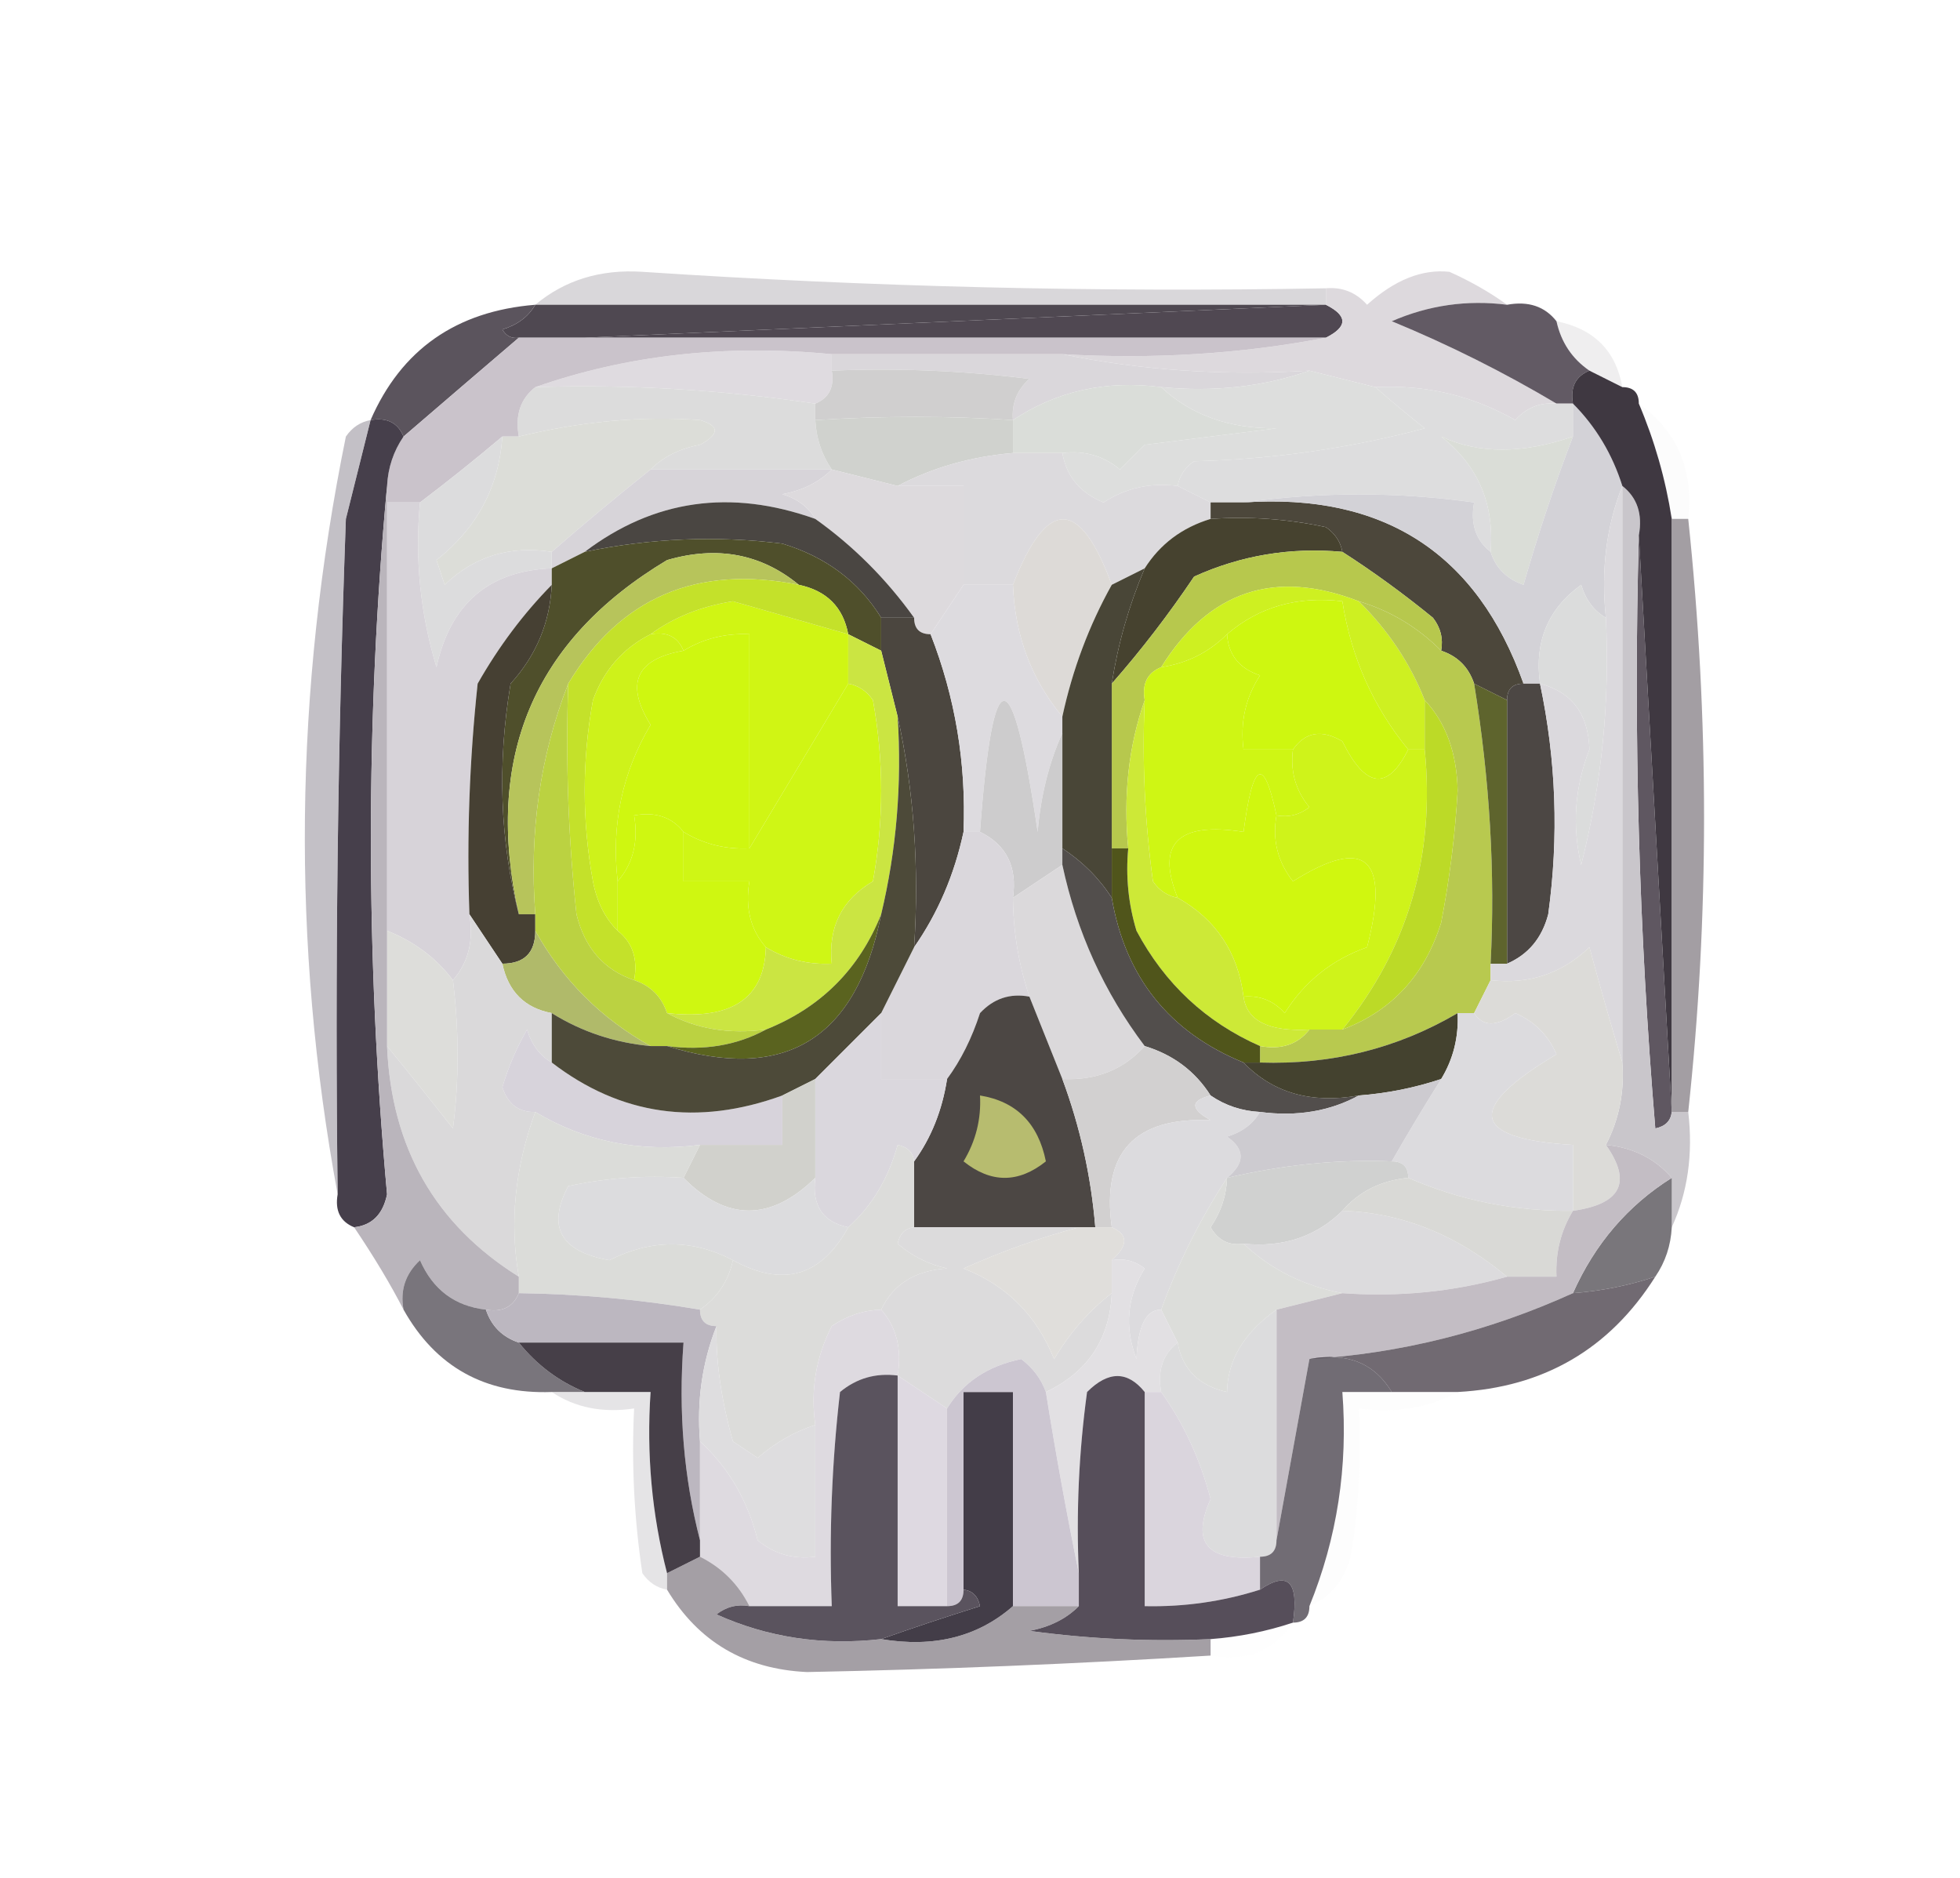 <?xml version="1.0" encoding="UTF-8"?>
<!DOCTYPE svg PUBLIC "-//W3C//DTD SVG 1.1//EN" "http://www.w3.org/Graphics/SVG/1.1/DTD/svg11.dtd">
<svg xmlns="http://www.w3.org/2000/svg" version="1.1" width="119px" height="114px" style="shape-rendering:geometricPrecision; text-rendering:geometricPrecision; image-rendering:optimizeQuality; fill-rule:evenodd; clip-rule:evenodd" xmlns:xlink="http://www.w3.org/1999/xlink">
<g><path style="opacity:0.355" fill="#948e95" d="M 80.5,17.5 C 80.5,17.833 80.5,18.167 80.5,18.5C 64.5,18.5 48.5,18.5 32.5,18.5C 34.29,17.003 36.456,16.336 39,16.5C 52.815,17.418 66.649,17.752 80.5,17.5 Z"/></g>
<g><path style="opacity:0.877" fill="#372f39" d="M 32.5,18.5 C 48.5,18.5 64.5,18.5 80.5,18.5C 65.5,19.167 50.5,19.833 35.5,20.5C 34.167,20.5 32.833,20.5 31.5,20.5C 31.062,20.565 30.728,20.399 30.5,20C 31.416,19.722 32.083,19.222 32.5,18.5 Z"/></g>
<g><path style="opacity:1" fill="#504852" d="M 80.5,18.5 C 81.833,19.167 81.833,19.833 80.5,20.5C 65.5,20.5 50.5,20.5 35.5,20.5C 50.5,19.833 65.5,19.167 80.5,18.5 Z"/></g>
<g><path style="opacity:0.227" fill="#bbb6bc" d="M 94.5,19.5 C 96.773,19.957 98.106,21.29 98.5,23.5C 97.833,23.167 97.167,22.833 96.5,22.5C 95.449,21.778 94.782,20.778 94.5,19.5 Z"/></g>
<g><path style="opacity:1" fill="#ddd9dd" d="M 91.5,18.5 C 89.076,18.192 86.743,18.526 84.5,19.5C 87.957,20.924 91.29,22.591 94.5,24.5C 93.504,24.414 92.671,24.748 92,25.5C 89.379,24.009 86.546,23.342 83.5,23.5C 82.167,23.167 80.833,22.833 79.5,22.5C 74.305,22.82 69.305,22.487 64.5,21.5C 70.026,21.821 75.359,21.488 80.5,20.5C 81.833,19.833 81.833,19.167 80.5,18.5C 80.5,18.167 80.5,17.833 80.5,17.5C 81.496,17.414 82.329,17.748 83,18.5C 84.674,16.991 86.34,16.324 88,16.5C 89.302,17.085 90.469,17.752 91.5,18.5 Z"/></g>
<g><path style="opacity:1" fill="#5b545d" d="M 32.5,18.5 C 32.083,19.222 31.416,19.722 30.5,20C 30.728,20.399 31.062,20.565 31.5,20.5C 29.192,22.471 26.858,24.471 24.5,26.5C 24.158,25.662 23.492,25.328 22.5,25.5C 24.362,21.223 27.695,18.889 32.5,18.5 Z"/></g>
<g><path style="opacity:1" fill="#dfdbe0" d="M 50.5,21.5 C 50.5,21.833 50.5,22.167 50.5,22.5C 50.672,23.492 50.338,24.158 49.5,24.5C 43.725,23.651 38.059,23.318 32.5,23.5C 38.074,21.547 44.074,20.88 50.5,21.5 Z"/></g>
<g><path style="opacity:1" fill="#dad7db" d="M 50.5,22.5 C 50.5,22.167 50.5,21.833 50.5,21.5C 55.167,21.5 59.833,21.5 64.5,21.5C 69.305,22.487 74.305,22.82 79.5,22.5C 76.713,23.477 73.713,23.81 70.5,23.5C 67.162,23.065 64.162,23.732 61.5,25.5C 61.414,24.504 61.748,23.671 62.5,23C 58.514,22.501 54.514,22.334 50.5,22.5 Z"/></g>
<g><path style="opacity:0.996" fill="#625a64" d="M 91.5,18.5 C 92.791,18.263 93.791,18.596 94.5,19.5C 94.782,20.778 95.449,21.778 96.5,22.5C 95.662,22.842 95.328,23.508 95.5,24.5C 95.167,24.5 94.833,24.5 94.5,24.5C 91.29,22.591 87.957,20.924 84.5,19.5C 86.743,18.526 89.076,18.192 91.5,18.5 Z"/></g>
<g><path style="opacity:1" fill="#dcdcdc" d="M 32.5,23.5 C 38.059,23.318 43.725,23.651 49.5,24.5C 49.5,24.833 49.5,25.167 49.5,25.5C 49.557,26.609 49.89,27.609 50.5,28.5C 46.833,28.5 43.167,28.5 39.5,28.5C 40.263,27.732 41.263,27.232 42.5,27C 43.696,26.346 43.696,25.846 42.5,25.5C 38.961,25.243 35.294,25.576 31.5,26.5C 31.263,25.209 31.596,24.209 32.5,23.5 Z"/></g>
<g><path style="opacity:1" fill="#d0cfcf" d="M 50.5,22.5 C 54.514,22.334 58.514,22.501 62.5,23C 61.748,23.671 61.414,24.504 61.5,25.5C 57.65,25.244 53.65,25.244 49.5,25.5C 49.5,25.167 49.5,24.833 49.5,24.5C 50.338,24.158 50.672,23.492 50.5,22.5 Z"/></g>
<g><path style="opacity:1" fill="#daddd9" d="M 70.5,23.5 C 72.305,25.197 74.638,26.03 77.5,26C 74.833,26.333 72.167,26.667 69.5,27C 69,27.5 68.5,28 68,28.5C 66.989,27.663 65.822,27.33 64.5,27.5C 63.5,27.5 62.5,27.5 61.5,27.5C 61.5,26.833 61.5,26.167 61.5,25.5C 64.162,23.732 67.162,23.065 70.5,23.5 Z"/></g>
<g><path style="opacity:1" fill="#ddddde" d="M 83.5,23.5 C 86.546,23.342 89.379,24.009 92,25.5C 92.671,24.748 93.504,24.414 94.5,24.5C 94.833,24.5 95.167,24.5 95.5,24.5C 95.5,25.167 95.5,25.833 95.5,26.5C 92.431,27.559 89.764,27.559 87.5,26.5C 89.738,28.259 90.738,30.592 90.5,33.5C 89.596,32.791 89.263,31.791 89.5,30.5C 84.861,29.852 80.194,29.852 75.5,30.5C 74.833,30.5 74.167,30.5 73.5,30.5C 72.833,30.167 72.167,29.833 71.5,29.5C 71.611,28.883 71.944,28.383 72.5,28C 77.282,27.881 81.949,27.215 86.5,26C 85.429,25.148 84.429,24.315 83.5,23.5 Z"/></g>
<g><path style="opacity:1" fill="#cac3cb" d="M 31.5,20.5 C 32.833,20.5 34.167,20.5 35.5,20.5C 50.5,20.5 65.5,20.5 80.5,20.5C 75.359,21.488 70.026,21.821 64.5,21.5C 59.833,21.5 55.167,21.5 50.5,21.5C 44.074,20.88 38.074,21.547 32.5,23.5C 31.596,24.209 31.263,25.209 31.5,26.5C 31.167,26.5 30.833,26.5 30.5,26.5C 28.821,27.916 27.154,29.25 25.5,30.5C 24.833,30.5 24.167,30.5 23.5,30.5C 23.5,30.167 23.5,29.833 23.5,29.5C 23.557,28.391 23.89,27.391 24.5,26.5C 26.858,24.471 29.192,22.471 31.5,20.5 Z"/></g>
<g><path style="opacity:0.043" fill="#c9c6d0" d="M 99.5,24.5 C 101.834,26.176 102.834,28.509 102.5,31.5C 102.167,31.5 101.833,31.5 101.5,31.5C 101.122,29.079 100.455,26.746 99.5,24.5 Z"/></g>
<g><path style="opacity:1" fill="#d0d2ce" d="M 61.5,25.5 C 61.5,26.167 61.5,26.833 61.5,27.5C 58.933,27.721 56.599,28.388 54.5,29.5C 53.167,29.167 51.833,28.833 50.5,28.5C 49.89,27.609 49.557,26.609 49.5,25.5C 53.65,25.244 57.65,25.244 61.5,25.5 Z"/></g>
<g><path style="opacity:1" fill="#dddedd" d="M 79.5,22.5 C 80.833,22.833 82.167,23.167 83.5,23.5C 84.429,24.315 85.429,25.148 86.5,26C 81.949,27.215 77.282,27.881 72.5,28C 71.944,28.383 71.611,28.883 71.5,29.5C 69.856,29.287 68.356,29.62 67,30.5C 65.583,29.922 64.75,28.922 64.5,27.5C 65.822,27.33 66.989,27.663 68,28.5C 68.5,28 69,27.5 69.5,27C 72.167,26.667 74.833,26.333 77.5,26C 74.638,26.03 72.305,25.197 70.5,23.5C 73.713,23.81 76.713,23.477 79.5,22.5 Z"/></g>
<g><path style="opacity:1" fill="#dcddd8" d="M 39.5,28.5 C 37.408,30.169 35.408,31.836 33.5,33.5C 30.956,33.104 28.789,33.771 27,35.5C 26.833,35 26.667,34.5 26.5,34C 28.962,32.054 30.296,29.554 30.5,26.5C 30.833,26.5 31.167,26.5 31.5,26.5C 35.294,25.576 38.961,25.243 42.5,25.5C 43.696,25.846 43.696,26.346 42.5,27C 41.263,27.232 40.263,27.732 39.5,28.5 Z"/></g>
<g><path style="opacity:1" fill="#dcdadd" d="M 61.5,27.5 C 62.5,27.5 63.5,27.5 64.5,27.5C 64.75,28.922 65.583,29.922 67,30.5C 68.356,29.62 69.856,29.287 71.5,29.5C 72.167,29.833 72.833,30.167 73.5,30.5C 73.5,30.833 73.5,31.167 73.5,31.5C 71.77,32.026 70.436,33.026 69.5,34.5C 68.833,34.833 68.167,35.167 67.5,35.5C 65.556,30.201 63.556,30.201 61.5,35.5C 60.5,35.5 59.5,35.5 58.5,35.5C 58.5,33.5 58.5,31.5 58.5,29.5C 57.167,29.5 55.833,29.5 54.5,29.5C 56.599,28.388 58.933,27.721 61.5,27.5 Z"/></g>
<g><path style="opacity:1" fill="#d7d4d9" d="M 39.5,28.5 C 43.167,28.5 46.833,28.5 50.5,28.5C 49.737,29.268 48.737,29.768 47.5,30C 48.416,30.278 49.083,30.778 49.5,31.5C 44.355,29.663 39.688,30.33 35.5,33.5C 34.833,33.833 34.167,34.167 33.5,34.5C 33.5,34.167 33.5,33.833 33.5,33.5C 35.408,31.836 37.408,30.169 39.5,28.5 Z"/></g>
<g><path style="opacity:1" fill="#dddadd" d="M 50.5,28.5 C 51.833,28.833 53.167,29.167 54.5,29.5C 55.833,29.5 57.167,29.5 58.5,29.5C 58.5,31.5 58.5,33.5 58.5,35.5C 57.833,36.5 57.167,37.5 56.5,38.5C 55.833,38.5 55.5,38.167 55.5,37.5C 53.806,35.139 51.806,33.139 49.5,31.5C 49.083,30.778 48.416,30.278 47.5,30C 48.737,29.768 49.737,29.268 50.5,28.5 Z"/></g>
<g><path style="opacity:1" fill="#daddd7" d="M 95.5,26.5 C 94.377,29.435 93.377,32.435 92.5,35.5C 91.478,35.145 90.811,34.478 90.5,33.5C 90.738,30.592 89.738,28.259 87.5,26.5C 89.764,27.559 92.431,27.559 95.5,26.5 Z"/></g>
<g><path style="opacity:1" fill="#4a4642" d="M 49.5,31.5 C 51.806,33.139 53.806,35.139 55.5,37.5C 54.833,37.5 54.167,37.5 53.5,37.5C 52.146,35.304 50.146,33.804 47.5,33C 43.476,32.503 39.476,32.669 35.5,33.5C 39.688,30.33 44.355,29.663 49.5,31.5 Z"/></g>
<g><path style="opacity:1" fill="#46422f" d="M 73.5,31.5 C 75.857,31.337 78.19,31.503 80.5,32C 81.056,32.383 81.389,32.883 81.5,33.5C 78.351,33.211 75.351,33.711 72.5,35C 70.934,37.326 69.268,39.492 67.5,41.5C 67.878,39.079 68.545,36.746 69.5,34.5C 70.436,33.026 71.77,32.026 73.5,31.5 Z"/></g>
<g><path style="opacity:1" fill="#dcdcdd" d="M 30.5,26.5 C 30.296,29.554 28.962,32.054 26.5,34C 26.667,34.5 26.833,35 27,35.5C 28.789,33.771 30.956,33.104 33.5,33.5C 33.5,33.833 33.5,34.167 33.5,34.5C 29.678,34.649 27.345,36.649 26.5,40.5C 25.513,37.232 25.18,33.898 25.5,30.5C 27.154,29.25 28.821,27.916 30.5,26.5 Z"/></g>
<g><path style="opacity:1" fill="#4c473b" d="M 73.5,31.5 C 73.5,31.167 73.5,30.833 73.5,30.5C 74.167,30.5 74.833,30.5 75.5,30.5C 84.016,29.916 89.682,33.583 92.5,41.5C 91.833,41.5 91.5,41.833 91.5,42.5C 90.833,42.167 90.167,41.833 89.5,41.5C 89.167,40.5 88.5,39.833 87.5,39.5C 87.631,38.761 87.464,38.094 87,37.5C 85.188,36.023 83.355,34.69 81.5,33.5C 81.389,32.883 81.056,32.383 80.5,32C 78.19,31.503 75.857,31.337 73.5,31.5 Z"/></g>
<g><path style="opacity:1" fill="#d3d2d7" d="M 95.5,24.5 C 96.89,25.899 97.89,27.566 98.5,29.5C 97.527,31.948 97.194,34.615 97.5,37.5C 96.778,37.083 96.278,36.416 96,35.5C 93.984,36.955 93.15,38.955 93.5,41.5C 93.167,41.5 92.833,41.5 92.5,41.5C 89.682,33.583 84.016,29.916 75.5,30.5C 80.194,29.852 84.861,29.852 89.5,30.5C 89.263,31.791 89.596,32.791 90.5,33.5C 90.811,34.478 91.478,35.145 92.5,35.5C 93.377,32.435 94.377,29.435 95.5,26.5C 95.5,25.833 95.5,25.167 95.5,24.5 Z"/></g>
<g><path style="opacity:1" fill="#b7c84d" d="M 81.5,33.5 C 83.355,34.69 85.188,36.023 87,37.5C 87.464,38.094 87.631,38.761 87.5,39.5C 86.078,38.075 84.411,37.075 82.5,36.5C 77.409,34.521 73.409,35.855 70.5,40.5C 69.662,40.842 69.328,41.508 69.5,42.5C 68.523,45.287 68.19,48.287 68.5,51.5C 68.167,51.5 67.833,51.5 67.5,51.5C 67.5,48.167 67.5,44.833 67.5,41.5C 69.268,39.492 70.934,37.326 72.5,35C 75.351,33.711 78.351,33.211 81.5,33.5 Z"/></g>
<g><path style="opacity:1" fill="#d7d3d9" d="M 23.5,30.5 C 24.167,30.5 24.833,30.5 25.5,30.5C 25.18,33.898 25.513,37.232 26.5,40.5C 27.345,36.649 29.678,34.649 33.5,34.5C 33.5,34.833 33.5,35.167 33.5,35.5C 31.777,37.253 30.277,39.253 29,41.5C 28.501,46.155 28.334,50.822 28.5,55.5C 28.768,57.099 28.434,58.432 27.5,59.5C 26.474,58.147 25.14,57.147 23.5,56.5C 23.5,47.833 23.5,39.167 23.5,30.5 Z"/></g>
<g><path style="opacity:1" fill="#4b463f" d="M 53.5,37.5 C 54.167,37.5 54.833,37.5 55.5,37.5C 55.5,38.167 55.833,38.5 56.5,38.5C 58.002,42.343 58.668,46.343 58.5,50.5C 57.945,53.096 56.945,55.429 55.5,57.5C 55.819,52.637 55.486,47.97 54.5,43.5C 54.167,42.167 53.833,40.833 53.5,39.5C 53.5,38.833 53.5,38.167 53.5,37.5 Z"/></g>
<g><path style="opacity:1" fill="#dddad7" d="M 67.5,35.5 C 66.117,37.978 65.117,40.645 64.5,43.5C 62.62,41.245 61.62,38.578 61.5,35.5C 63.556,30.201 65.556,30.201 67.5,35.5 Z"/></g>
<g><path style="opacity:1" fill="#cef021" d="M 82.5,36.5 C 84.29,38.272 85.623,40.272 86.5,42.5C 86.5,43.5 86.5,44.5 86.5,45.5C 86.167,45.5 85.833,45.5 85.5,45.5C 83.369,42.901 82.036,39.901 81.5,36.5C 78.772,36.171 76.439,36.837 74.5,38.5C 73.395,39.6 72.062,40.267 70.5,40.5C 73.409,35.855 77.409,34.521 82.5,36.5 Z"/></g>
<g><path style="opacity:1" fill="#dbdcdc" d="M 97.5,37.5 C 97.75,42.581 97.25,47.581 96,52.5C 95.438,50.134 95.604,47.801 96.5,45.5C 96.439,43.347 95.439,42.014 93.5,41.5C 93.15,38.955 93.984,36.955 96,35.5C 96.278,36.416 96.778,37.083 97.5,37.5 Z"/></g>
<g><path style="opacity:1" fill="#cff614" d="M 74.5,38.5 C 74.577,39.75 75.244,40.583 76.5,41C 75.62,42.356 75.287,43.856 75.5,45.5C 76.5,45.5 77.5,45.5 78.5,45.5C 78.33,46.822 78.663,47.989 79.5,49C 78.906,49.464 78.239,49.631 77.5,49.5C 76.733,45.861 76.066,46.194 75.5,50.5C 71.509,49.872 70.175,51.205 71.5,54.5C 70.883,54.389 70.383,54.056 70,53.5C 69.501,49.848 69.335,46.182 69.5,42.5C 69.328,41.508 69.662,40.842 70.5,40.5C 72.062,40.267 73.395,39.6 74.5,38.5 Z"/></g>
<g><path style="opacity:1" fill="#dddbdf" d="M 58.5,35.5 C 59.5,35.5 60.5,35.5 61.5,35.5C 61.62,38.578 62.62,41.245 64.5,43.5C 64.5,43.833 64.5,44.167 64.5,44.5C 63.691,46.292 63.191,48.292 63,50.5C 61.447,39.895 60.281,39.895 59.5,50.5C 59.167,50.5 58.833,50.5 58.5,50.5C 58.668,46.343 58.002,42.343 56.5,38.5C 57.167,37.5 57.833,36.5 58.5,35.5 Z"/></g>
<g><path style="opacity:1" fill="#cef710" d="M 85.5,45.5 C 84.24,48.018 82.907,47.852 81.5,45C 80.251,44.26 79.251,44.426 78.5,45.5C 77.5,45.5 76.5,45.5 75.5,45.5C 75.287,43.856 75.62,42.356 76.5,41C 75.244,40.583 74.577,39.75 74.5,38.5C 76.439,36.837 78.772,36.171 81.5,36.5C 82.036,39.901 83.369,42.901 85.5,45.5 Z"/></g>
<g><path style="opacity:1" fill="#4f4f2b" d="M 53.5,37.5 C 53.5,38.167 53.5,38.833 53.5,39.5C 52.833,39.167 52.167,38.833 51.5,38.5C 51.19,36.856 50.19,35.856 48.5,35.5C 46.205,33.615 43.538,33.115 40.5,34C 32.368,38.869 29.368,46.036 31.5,55.5C 30.352,51.019 30.185,46.352 31,41.5C 32.559,39.783 33.392,37.783 33.5,35.5C 33.5,35.167 33.5,34.833 33.5,34.5C 34.167,34.167 34.833,33.833 35.5,33.5C 39.476,32.669 43.476,32.503 47.5,33C 50.146,33.804 52.146,35.304 53.5,37.5 Z"/></g>
<g><path style="opacity:1" fill="#cff710" d="M 45.5,51.5 C 44.041,51.567 42.708,51.234 41.5,50.5C 40.791,49.596 39.791,49.263 38.5,49.5C 38.768,51.099 38.434,52.432 37.5,53.5C 37.106,50.07 37.773,46.904 39.5,44C 37.944,41.499 38.611,39.999 41.5,39.5C 42.708,38.766 44.041,38.433 45.5,38.5C 45.5,42.833 45.5,47.167 45.5,51.5 Z"/></g>
<g><path style="opacity:1" fill="#d0f514" d="M 51.5,38.5 C 51.5,39.5 51.5,40.5 51.5,41.5C 49.5,44.833 47.5,48.167 45.5,51.5C 45.5,47.167 45.5,42.833 45.5,38.5C 44.041,38.433 42.708,38.766 41.5,39.5C 41.158,38.662 40.492,38.328 39.5,38.5C 40.912,37.468 42.578,36.801 44.5,36.5C 46.851,37.173 49.184,37.84 51.5,38.5 Z"/></g>
<g><path style="opacity:1" fill="#cff31a" d="M 85.5,45.5 C 85.833,45.5 86.167,45.5 86.5,45.5C 87.143,51.945 85.476,57.611 81.5,62.5C 80.833,62.5 80.167,62.5 79.5,62.5C 77.028,62.635 75.694,61.968 75.5,60.5C 76.496,60.414 77.329,60.748 78,61.5C 79.2,59.588 80.867,58.255 83,57.5C 84.412,52.059 82.912,50.726 78.5,53.5C 77.571,52.311 77.238,50.978 77.5,49.5C 78.239,49.631 78.906,49.464 79.5,49C 78.663,47.989 78.33,46.822 78.5,45.5C 79.251,44.426 80.251,44.26 81.5,45C 82.907,47.852 84.24,48.018 85.5,45.5 Z"/></g>
<g><path style="opacity:1" fill="#b7c45b" d="M 48.5,35.5 C 42.31,34.268 37.643,36.268 34.5,41.5C 32.789,45.881 32.123,50.547 32.5,55.5C 32.167,55.5 31.833,55.5 31.5,55.5C 29.368,46.036 32.368,38.869 40.5,34C 43.538,33.115 46.205,33.615 48.5,35.5 Z"/></g>
<g><path style="opacity:1" fill="#c4e12a" d="M 48.5,35.5 C 50.19,35.856 51.19,36.856 51.5,38.5C 49.184,37.84 46.851,37.173 44.5,36.5C 42.578,36.801 40.912,37.468 39.5,38.5C 37.827,39.343 36.66,40.676 36,42.5C 35.333,46.167 35.333,49.833 36,53.5C 36.232,54.737 36.732,55.737 37.5,56.5C 38.404,57.209 38.737,58.209 38.5,59.5C 36.665,58.878 35.498,57.544 35,55.5C 34.501,50.845 34.334,46.178 34.5,41.5C 37.643,36.268 42.31,34.268 48.5,35.5 Z"/></g>
<g><path style="opacity:1" fill="#b8c94f" d="M 82.5,36.5 C 84.411,37.075 86.078,38.075 87.5,39.5C 88.5,39.833 89.167,40.5 89.5,41.5C 90.453,47.342 90.786,53.009 90.5,58.5C 90.5,58.833 90.5,59.167 90.5,59.5C 90.167,60.167 89.833,60.833 89.5,61.5C 89.167,61.5 88.833,61.5 88.5,61.5C 84.852,63.643 80.852,64.643 76.5,64.5C 76.5,64.167 76.5,63.833 76.5,63.5C 77.791,63.737 78.791,63.404 79.5,62.5C 80.167,62.5 80.833,62.5 81.5,62.5C 84.506,61.364 86.506,59.197 87.5,56C 88.013,53.358 88.346,50.691 88.5,48C 88.454,45.705 87.787,43.871 86.5,42.5C 85.623,40.272 84.29,38.272 82.5,36.5 Z"/></g>
<g><path style="opacity:1" fill="#5f5761" d="M 99.5,32.5 C 100.167,44.167 100.833,55.833 101.5,67.5C 101.44,68.043 101.107,68.376 100.5,68.5C 99.501,56.519 99.168,44.519 99.5,32.5 Z"/></g>
<g><path style="opacity:1" fill="#463f4b" d="M 22.5,25.5 C 23.492,25.328 24.158,25.662 24.5,26.5C 23.89,27.391 23.557,28.391 23.5,29.5C 22.192,43.687 22.192,58.02 23.5,72.5C 23.253,73.713 22.586,74.38 21.5,74.5C 20.662,74.158 20.328,73.492 20.5,72.5C 20.333,58.829 20.5,45.163 21,31.5C 21.505,29.482 22.005,27.482 22.5,25.5 Z"/></g>
<g><path style="opacity:1" fill="#cff711" d="M 41.5,50.5 C 41.5,51.5 41.5,52.5 41.5,53.5C 42.833,53.5 44.167,53.5 45.5,53.5C 45.232,55.099 45.566,56.432 46.5,57.5C 46.418,60.613 44.418,61.946 40.5,61.5C 40.167,60.5 39.5,59.833 38.5,59.5C 38.737,58.209 38.404,57.209 37.5,56.5C 37.5,55.5 37.5,54.5 37.5,53.5C 38.434,52.432 38.768,51.099 38.5,49.5C 39.791,49.263 40.791,49.596 41.5,50.5 Z"/></g>
<g><path style="opacity:1" fill="#494637" d="M 69.5,34.5 C 68.545,36.746 67.878,39.079 67.5,41.5C 67.5,44.833 67.5,48.167 67.5,51.5C 67.5,52.5 67.5,53.5 67.5,54.5C 66.728,53.306 65.728,52.306 64.5,51.5C 64.5,49.167 64.5,46.833 64.5,44.5C 64.5,44.167 64.5,43.833 64.5,43.5C 65.117,40.645 66.117,37.978 67.5,35.5C 68.167,35.167 68.833,34.833 69.5,34.5 Z"/></g>
<g><path style="opacity:1" fill="#4c4744" d="M 92.5,41.5 C 92.833,41.5 93.167,41.5 93.5,41.5C 94.481,46.129 94.648,50.796 94,55.5C 93.623,56.942 92.79,57.942 91.5,58.5C 91.5,53.167 91.5,47.833 91.5,42.5C 91.5,41.833 91.833,41.5 92.5,41.5 Z"/></g>
<g><path style="opacity:1" fill="#cef21a" d="M 39.5,38.5 C 40.492,38.328 41.158,38.662 41.5,39.5C 38.611,39.999 37.944,41.499 39.5,44C 37.773,46.904 37.106,50.07 37.5,53.5C 37.5,54.5 37.5,55.5 37.5,56.5C 36.732,55.737 36.232,54.737 36,53.5C 35.333,49.833 35.333,46.167 36,42.5C 36.66,40.676 37.827,39.343 39.5,38.5 Z"/></g>
<g><path style="opacity:1" fill="#cff615" d="M 51.5,41.5 C 52.117,41.611 52.617,41.944 53,42.5C 53.667,46.167 53.667,49.833 53,53.5C 51.108,54.617 50.275,56.284 50.5,58.5C 49.041,58.567 47.708,58.234 46.5,57.5C 45.566,56.432 45.232,55.099 45.5,53.5C 44.167,53.5 42.833,53.5 41.5,53.5C 41.5,52.5 41.5,51.5 41.5,50.5C 42.708,51.234 44.041,51.567 45.5,51.5C 47.5,48.167 49.5,44.833 51.5,41.5 Z"/></g>
<g><path style="opacity:1" fill="#dbd9dd" d="M 98.5,29.5 C 98.5,41.167 98.5,52.833 98.5,64.5C 97.835,62.302 97.168,59.969 96.5,57.5C 94.821,59.105 92.821,59.771 90.5,59.5C 90.5,59.167 90.5,58.833 90.5,58.5C 90.833,58.5 91.167,58.5 91.5,58.5C 92.79,57.942 93.623,56.942 94,55.5C 94.648,50.796 94.481,46.129 93.5,41.5C 95.439,42.014 96.439,43.347 96.5,45.5C 95.604,47.801 95.438,50.134 96,52.5C 97.25,47.581 97.75,42.581 97.5,37.5C 97.194,34.615 97.527,31.948 98.5,29.5 Z"/></g>
<g><path style="opacity:1" fill="#cdcccd" d="M 64.5,44.5 C 64.5,46.833 64.5,49.167 64.5,51.5C 64.5,51.833 64.5,52.167 64.5,52.5C 63.5,53.167 62.5,53.833 61.5,54.5C 61.771,52.62 61.104,51.287 59.5,50.5C 60.281,39.895 61.447,39.895 63,50.5C 63.191,48.292 63.691,46.292 64.5,44.5 Z"/></g>
<g><path style="opacity:1" fill="#d0f70f" d="M 77.5,49.5 C 77.238,50.978 77.571,52.311 78.5,53.5C 82.912,50.726 84.412,52.059 83,57.5C 80.867,58.255 79.2,59.588 78,61.5C 77.329,60.748 76.496,60.414 75.5,60.5C 75.155,57.802 73.822,55.802 71.5,54.5C 70.175,51.205 71.509,49.872 75.5,50.5C 76.066,46.194 76.733,45.861 77.5,49.5 Z"/></g>
<g><path style="opacity:0.615" fill="#9e99a2" d="M 22.5,25.5 C 22.005,27.482 21.505,29.482 21,31.5C 20.5,45.163 20.333,58.829 20.5,72.5C 17.685,57.27 17.852,41.937 21,26.5C 21.383,25.944 21.883,25.611 22.5,25.5 Z"/></g>
<g><path style="opacity:1" fill="#464033" d="M 33.5,35.5 C 33.392,37.783 32.559,39.783 31,41.5C 30.185,46.352 30.352,51.019 31.5,55.5C 31.833,55.5 32.167,55.5 32.5,55.5C 32.5,55.833 32.5,56.167 32.5,56.5C 32.5,57.833 31.833,58.5 30.5,58.5C 29.833,57.5 29.167,56.5 28.5,55.5C 28.334,50.822 28.501,46.155 29,41.5C 30.277,39.253 31.777,37.253 33.5,35.5 Z"/></g>
<g><path style="opacity:1" fill="#dbd9db" d="M 64.5,52.5 C 65.372,56.575 67.039,60.241 69.5,63.5C 68.22,64.931 66.553,65.598 64.5,65.5C 63.833,63.833 63.167,62.167 62.5,60.5C 61.85,58.565 61.517,56.565 61.5,54.5C 62.5,53.833 63.5,53.167 64.5,52.5 Z"/></g>
<g><path style="opacity:1" fill="#dad7dc" d="M 58.5,50.5 C 58.833,50.5 59.167,50.5 59.5,50.5C 61.104,51.287 61.771,52.62 61.5,54.5C 61.517,56.565 61.85,58.565 62.5,60.5C 61.325,60.281 60.325,60.614 59.5,61.5C 59.006,63.026 58.339,64.359 57.5,65.5C 56.167,65.5 54.833,65.5 53.5,65.5C 53.5,64.167 53.5,62.833 53.5,61.5C 54.167,60.167 54.833,58.833 55.5,57.5C 56.945,55.429 57.945,53.096 58.5,50.5 Z"/></g>
<g><path style="opacity:1" fill="#cde937" d="M 69.5,42.5 C 69.335,46.182 69.501,49.848 70,53.5C 70.383,54.056 70.883,54.389 71.5,54.5C 73.822,55.802 75.155,57.802 75.5,60.5C 75.694,61.968 77.028,62.635 79.5,62.5C 78.791,63.404 77.791,63.737 76.5,63.5C 73.216,62.05 70.716,59.717 69,56.5C 68.507,54.866 68.34,53.199 68.5,51.5C 68.19,48.287 68.523,45.287 69.5,42.5 Z"/></g>
<g><path style="opacity:1" fill="#c9c6cb" d="M 98.5,29.5 C 99.404,30.209 99.737,31.209 99.5,32.5C 99.168,44.519 99.501,56.519 100.5,68.5C 101.107,68.376 101.44,68.043 101.5,67.5C 101.833,67.5 102.167,67.5 102.5,67.5C 102.802,70.059 102.468,72.393 101.5,74.5C 101.5,73.5 101.5,72.5 101.5,71.5C 100.486,70.326 99.153,69.66 97.5,69.5C 98.301,67.958 98.634,66.291 98.5,64.5C 98.5,52.833 98.5,41.167 98.5,29.5 Z"/></g>
<g><path style="opacity:0.989" fill="#3e3740" d="M 96.5,22.5 C 97.167,22.833 97.833,23.167 98.5,23.5C 99.167,23.5 99.5,23.833 99.5,24.5C 100.455,26.746 101.122,29.079 101.5,31.5C 101.5,43.5 101.5,55.5 101.5,67.5C 100.833,55.833 100.167,44.167 99.5,32.5C 99.737,31.209 99.404,30.209 98.5,29.5C 97.89,27.566 96.89,25.899 95.5,24.5C 95.328,23.508 95.662,22.842 96.5,22.5 Z"/></g>
<g><path style="opacity:1" fill="#50551b" d="M 67.5,51.5 C 67.833,51.5 68.167,51.5 68.5,51.5C 68.34,53.199 68.507,54.866 69,56.5C 70.716,59.717 73.216,62.05 76.5,63.5C 76.5,63.833 76.5,64.167 76.5,64.5C 76.167,64.5 75.833,64.5 75.5,64.5C 70.988,62.653 68.321,59.32 67.5,54.5C 67.5,53.5 67.5,52.5 67.5,51.5 Z"/></g>
<g><path style="opacity:1" fill="#ddddda" d="M 23.5,56.5 C 25.14,57.147 26.474,58.147 27.5,59.5C 27.876,62.627 27.876,65.627 27.5,68.5C 26.165,66.799 24.832,65.132 23.5,63.5C 23.5,61.167 23.5,58.833 23.5,56.5 Z"/></g>
<g><path style="opacity:1" fill="#5e642d" d="M 89.5,41.5 C 90.167,41.833 90.833,42.167 91.5,42.5C 91.5,47.833 91.5,53.167 91.5,58.5C 91.167,58.5 90.833,58.5 90.5,58.5C 90.786,53.009 90.453,47.342 89.5,41.5 Z"/></g>
<g><path style="opacity:0.761" fill="#868086" d="M 101.5,31.5 C 101.833,31.5 102.167,31.5 102.5,31.5C 103.781,43.64 103.781,55.64 102.5,67.5C 102.167,67.5 101.833,67.5 101.5,67.5C 101.5,55.5 101.5,43.5 101.5,31.5 Z"/></g>
<g><path style="opacity:1" fill="#b0ba6a" d="M 32.5,56.5 C 34.167,59.5 36.5,61.833 39.5,63.5C 37.315,63.296 35.315,62.63 33.5,61.5C 31.856,61.19 30.856,60.19 30.5,58.5C 31.833,58.5 32.5,57.833 32.5,56.5 Z"/></g>
<g><path style="opacity:1" fill="#cbe542" d="M 51.5,38.5 C 52.167,38.833 52.833,39.167 53.5,39.5C 53.833,40.833 54.167,42.167 54.5,43.5C 54.763,47.6 54.43,51.6 53.5,55.5C 52.173,58.827 49.84,61.16 46.5,62.5C 44.265,62.795 42.265,62.461 40.5,61.5C 44.418,61.946 46.418,60.613 46.5,57.5C 47.708,58.234 49.041,58.567 50.5,58.5C 50.275,56.284 51.108,54.617 53,53.5C 53.667,49.833 53.667,46.167 53,42.5C 52.617,41.944 52.117,41.611 51.5,41.5C 51.5,40.5 51.5,39.5 51.5,38.5 Z"/></g>
<g><path style="opacity:1" fill="#bcda27" d="M 86.5,42.5 C 87.787,43.871 88.454,45.705 88.5,48C 88.346,50.691 88.013,53.358 87.5,56C 86.506,59.197 84.506,61.364 81.5,62.5C 85.476,57.611 87.143,51.945 86.5,45.5C 86.5,44.5 86.5,43.5 86.5,42.5 Z"/></g>
<g><path style="opacity:1" fill="#bbd241" d="M 34.5,41.5 C 34.334,46.178 34.501,50.845 35,55.5C 35.498,57.544 36.665,58.878 38.5,59.5C 39.5,59.833 40.167,60.5 40.5,61.5C 42.265,62.461 44.265,62.795 46.5,62.5C 44.735,63.461 42.735,63.795 40.5,63.5C 40.167,63.5 39.833,63.5 39.5,63.5C 36.5,61.833 34.167,59.5 32.5,56.5C 32.5,56.167 32.5,55.833 32.5,55.5C 32.123,50.547 32.789,45.881 34.5,41.5 Z"/></g>
<g><path style="opacity:1" fill="#5a631f" d="M 53.5,55.5 C 52.009,63.07 47.676,65.737 40.5,63.5C 42.735,63.795 44.735,63.461 46.5,62.5C 49.84,61.16 52.173,58.827 53.5,55.5 Z"/></g>
<g><path style="opacity:1" fill="#dad9da" d="M 28.5,55.5 C 29.167,56.5 29.833,57.5 30.5,58.5C 30.856,60.19 31.856,61.19 33.5,61.5C 33.5,62.5 33.5,63.5 33.5,64.5C 32.778,64.082 32.278,63.416 32,62.5C 31.362,63.609 30.862,64.775 30.5,66C 30.836,67.03 31.503,67.53 32.5,67.5C 31.259,70.889 30.925,74.222 31.5,77.5C 26.424,74.332 23.758,69.665 23.5,63.5C 24.832,65.132 26.165,66.799 27.5,68.5C 27.876,65.627 27.876,62.627 27.5,59.5C 28.434,58.432 28.768,57.099 28.5,55.5 Z"/></g>
<g><path style="opacity:1" fill="#dcdbd8" d="M 98.5,64.5 C 98.634,66.291 98.301,67.958 97.5,69.5C 99.097,71.756 98.431,73.09 95.5,73.5C 95.5,72.167 95.5,70.833 95.5,69.5C 89.293,69.133 88.96,67.299 94.5,64C 94.002,62.842 93.168,62.008 92,61.5C 90.869,62.335 90.036,62.335 89.5,61.5C 89.833,60.833 90.167,60.167 90.5,59.5C 92.821,59.771 94.821,59.105 96.5,57.5C 97.168,59.969 97.835,62.302 98.5,64.5 Z"/></g>
<g><path style="opacity:1" fill="#d7d3db" d="M 33.5,64.5 C 37.673,67.708 42.34,68.375 47.5,66.5C 47.5,67.5 47.5,68.5 47.5,69.5C 45.833,69.5 44.167,69.5 42.5,69.5C 38.838,69.966 35.505,69.299 32.5,67.5C 31.503,67.53 30.836,67.03 30.5,66C 30.862,64.775 31.362,63.609 32,62.5C 32.278,63.416 32.778,64.082 33.5,64.5 Z"/></g>
<g><path style="opacity:1" fill="#4c4744" d="M 62.5,60.5 C 63.167,62.167 63.833,63.833 64.5,65.5C 65.578,68.402 66.244,71.402 66.5,74.5C 66.167,74.5 65.833,74.5 65.5,74.5C 62.167,74.5 58.833,74.5 55.5,74.5C 55.5,73.167 55.5,71.833 55.5,70.5C 56.538,69.07 57.204,67.403 57.5,65.5C 58.339,64.359 59.006,63.026 59.5,61.5C 60.325,60.614 61.325,60.281 62.5,60.5 Z"/></g>
<g><path style="opacity:1" fill="#524e4c" d="M 64.5,51.5 C 65.728,52.306 66.728,53.306 67.5,54.5C 68.321,59.32 70.988,62.653 75.5,64.5C 77.279,66.344 79.612,67.01 82.5,66.5C 80.735,67.461 78.735,67.795 76.5,67.5C 75.391,67.443 74.391,67.11 73.5,66.5C 72.564,65.026 71.23,64.026 69.5,63.5C 67.039,60.241 65.372,56.575 64.5,52.5C 64.5,52.167 64.5,51.833 64.5,51.5 Z"/></g>
<g><path style="opacity:1" fill="#4d4a39" d="M 54.5,43.5 C 55.486,47.97 55.819,52.637 55.5,57.5C 54.833,58.833 54.167,60.167 53.5,61.5C 52.167,62.833 50.833,64.167 49.5,65.5C 48.833,65.833 48.167,66.167 47.5,66.5C 42.34,68.375 37.673,67.708 33.5,64.5C 33.5,63.5 33.5,62.5 33.5,61.5C 35.315,62.63 37.315,63.296 39.5,63.5C 39.833,63.5 40.167,63.5 40.5,63.5C 47.676,65.737 52.009,63.07 53.5,55.5C 54.43,51.6 54.763,47.6 54.5,43.5 Z"/></g>
<g><path style="opacity:1" fill="#44422f" d="M 88.5,61.5 C 88.567,62.959 88.234,64.292 87.5,65.5C 85.883,66.038 84.216,66.371 82.5,66.5C 79.612,67.01 77.279,66.344 75.5,64.5C 75.833,64.5 76.167,64.5 76.5,64.5C 80.852,64.643 84.852,63.643 88.5,61.5 Z"/></g>
<g><path style="opacity:1" fill="#dad7dd" d="M 53.5,61.5 C 53.5,62.833 53.5,64.167 53.5,65.5C 54.833,65.5 56.167,65.5 57.5,65.5C 57.204,67.403 56.538,69.07 55.5,70.5C 55.44,69.957 55.107,69.624 54.5,69.5C 53.935,71.543 52.935,73.21 51.5,74.5C 49.952,74.179 49.285,73.179 49.5,71.5C 49.5,69.5 49.5,67.5 49.5,65.5C 50.833,64.167 52.167,62.833 53.5,61.5 Z"/></g>
<g><path style="opacity:1" fill="#d2d0d0" d="M 69.5,63.5 C 71.23,64.026 72.564,65.026 73.5,66.5C 72.262,66.81 72.262,67.31 73.5,68C 68.878,67.802 66.878,69.968 67.5,74.5C 67.167,74.5 66.833,74.5 66.5,74.5C 66.244,71.402 65.578,68.402 64.5,65.5C 66.553,65.598 68.22,64.931 69.5,63.5 Z"/></g>
<g><path style="opacity:1" fill="#dcdbde" d="M 88.5,61.5 C 88.833,61.5 89.167,61.5 89.5,61.5C 90.036,62.335 90.869,62.335 92,61.5C 93.168,62.008 94.002,62.842 94.5,64C 88.96,67.299 89.293,69.133 95.5,69.5C 95.5,70.833 95.5,72.167 95.5,73.5C 91.991,73.542 88.658,72.876 85.5,71.5C 85.5,70.833 85.167,70.5 84.5,70.5C 85.343,69.017 86.343,67.35 87.5,65.5C 88.234,64.292 88.567,62.959 88.5,61.5 Z"/></g>
<g><path style="opacity:1" fill="#d1d1cc" d="M 49.5,65.5 C 49.5,67.5 49.5,69.5 49.5,71.5C 46.789,74.148 44.122,74.148 41.5,71.5C 41.833,70.833 42.167,70.167 42.5,69.5C 44.167,69.5 45.833,69.5 47.5,69.5C 47.5,68.5 47.5,67.5 47.5,66.5C 48.167,66.167 48.833,65.833 49.5,65.5 Z"/></g>
<g><path style="opacity:1" fill="#dcdbde" d="M 73.5,66.5 C 74.391,67.11 75.391,67.443 76.5,67.5C 76.082,68.222 75.416,68.722 74.5,69C 75.598,69.77 75.598,70.603 74.5,71.5C 72.872,73.988 71.538,76.655 70.5,79.5C 69.583,79.494 69.083,80.494 69,82.5C 68.257,80.559 68.424,78.726 69.5,77C 68.906,76.536 68.239,76.369 67.5,76.5C 68.506,75.604 68.506,74.938 67.5,74.5C 66.878,69.968 68.878,67.802 73.5,68C 72.262,67.31 72.262,66.81 73.5,66.5 Z"/></g>
<g><path style="opacity:1" fill="#cdcbd0" d="M 87.5,65.5 C 86.343,67.35 85.343,69.017 84.5,70.5C 81.274,70.366 77.94,70.7 74.5,71.5C 75.598,70.603 75.598,69.77 74.5,69C 75.416,68.722 76.082,68.222 76.5,67.5C 78.735,67.795 80.735,67.461 82.5,66.5C 84.216,66.371 85.883,66.038 87.5,65.5 Z"/></g>
<g><path style="opacity:1" fill="#b7bc6f" d="M 59.5,66.5 C 61.701,66.858 63.035,68.192 63.5,70.5C 61.833,71.833 60.167,71.833 58.5,70.5C 59.246,69.264 59.579,67.93 59.5,66.5 Z"/></g>
<g><path style="opacity:1" fill="#d0d1d0" d="M 84.5,70.5 C 85.167,70.5 85.5,70.833 85.5,71.5C 83.847,71.66 82.514,72.326 81.5,73.5C 79.898,75.074 77.898,75.741 75.5,75.5C 74.624,75.631 73.957,75.297 73.5,74.5C 74.127,73.583 74.461,72.583 74.5,71.5C 77.94,70.7 81.274,70.366 84.5,70.5 Z"/></g>
<g><path style="opacity:1" fill="#dcdcde" d="M 41.5,71.5 C 44.122,74.148 46.789,74.148 49.5,71.5C 49.285,73.179 49.952,74.179 51.5,74.5C 49.857,77.495 47.523,78.161 44.5,76.5C 42.047,75.216 39.547,75.216 37,76.5C 34.03,75.978 33.196,74.478 34.5,72C 36.81,71.503 39.143,71.337 41.5,71.5 Z"/></g>
<g><path style="opacity:0.749" fill="#4c484f" d="M 101.5,71.5 C 101.5,72.5 101.5,73.5 101.5,74.5C 101.443,75.609 101.11,76.609 100.5,77.5C 98.883,78.038 97.216,78.371 95.5,78.5C 96.833,75.507 98.833,73.173 101.5,71.5 Z"/></g>
<g><path style="opacity:1" fill="#dcdbdd" d="M 81.5,73.5 C 85.096,73.612 88.429,74.945 91.5,77.5C 88.272,78.414 84.939,78.747 81.5,78.5C 79.156,78.06 77.156,77.06 75.5,75.5C 77.898,75.741 79.898,75.074 81.5,73.5 Z"/></g>
<g><path style="opacity:1" fill="#d9d9d6" d="M 85.5,71.5 C 88.658,72.876 91.991,73.542 95.5,73.5C 94.766,74.708 94.433,76.041 94.5,77.5C 93.5,77.5 92.5,77.5 91.5,77.5C 88.429,74.945 85.096,73.612 81.5,73.5C 82.514,72.326 83.847,71.66 85.5,71.5 Z"/></g>
<g><path style="opacity:1" fill="#dbdcd9" d="M 32.5,67.5 C 35.505,69.299 38.838,69.966 42.5,69.5C 42.167,70.167 41.833,70.833 41.5,71.5C 39.143,71.337 36.81,71.503 34.5,72C 33.196,74.478 34.03,75.978 37,76.5C 39.547,75.216 42.047,75.216 44.5,76.5C 44.218,77.778 43.551,78.778 42.5,79.5C 38.865,78.886 35.198,78.552 31.5,78.5C 31.5,78.167 31.5,77.833 31.5,77.5C 30.925,74.222 31.259,70.889 32.5,67.5 Z"/></g>
<g><path style="opacity:1" fill="#bab5bc" d="M 23.5,29.5 C 23.5,29.833 23.5,30.167 23.5,30.5C 23.5,39.167 23.5,47.833 23.5,56.5C 23.5,58.833 23.5,61.167 23.5,63.5C 23.758,69.665 26.424,74.332 31.5,77.5C 31.5,77.833 31.5,78.167 31.5,78.5C 31.158,79.338 30.492,79.672 29.5,79.5C 27.616,79.288 26.283,78.288 25.5,76.5C 24.614,77.325 24.281,78.325 24.5,79.5C 23.716,77.971 22.716,76.304 21.5,74.5C 22.586,74.38 23.253,73.713 23.5,72.5C 22.192,58.02 22.192,43.687 23.5,29.5 Z"/></g>
<g><path style="opacity:1" fill="#dcdcda" d="M 55.5,70.5 C 55.5,71.833 55.5,73.167 55.5,74.5C 54.957,74.56 54.624,74.893 54.5,75.5C 55.376,76.251 56.376,76.751 57.5,77C 55.563,77.122 54.23,77.955 53.5,79.5C 52.417,79.539 51.417,79.873 50.5,80.5C 49.534,82.396 49.201,84.396 49.5,86.5C 48.244,86.904 47.077,87.57 46,88.5C 45.5,88.167 45,87.833 44.5,87.5C 43.791,85 43.458,82.667 43.5,80.5C 42.833,80.5 42.5,80.167 42.5,79.5C 43.551,78.778 44.218,77.778 44.5,76.5C 47.523,78.161 49.857,77.495 51.5,74.5C 52.935,73.21 53.935,71.543 54.5,69.5C 55.107,69.624 55.44,69.957 55.5,70.5 Z"/></g>
<g><path style="opacity:1" fill="#dcdbdc" d="M 55.5,74.5 C 58.833,74.5 62.167,74.5 65.5,74.5C 63.166,75.124 60.833,75.957 58.5,77C 61.102,78.015 62.935,79.848 64,82.5C 64.949,80.907 66.115,79.574 67.5,78.5C 67.377,81.292 66.044,83.292 63.5,84.5C 63.217,83.711 62.717,83.044 62,82.5C 59.974,82.915 58.474,83.915 57.5,85.5C 56.5,84.833 55.5,84.167 54.5,83.5C 54.768,81.901 54.434,80.568 53.5,79.5C 54.23,77.955 55.563,77.122 57.5,77C 56.376,76.751 55.376,76.251 54.5,75.5C 54.624,74.893 54.957,74.56 55.5,74.5 Z"/></g>
<g><path style="opacity:1" fill="#e0dedb" d="M 65.5,74.5 C 65.833,74.5 66.167,74.5 66.5,74.5C 66.833,74.5 67.167,74.5 67.5,74.5C 68.506,74.938 68.506,75.604 67.5,76.5C 67.5,77.167 67.5,77.833 67.5,78.5C 66.115,79.574 64.949,80.907 64,82.5C 62.935,79.848 61.102,78.015 58.5,77C 60.833,75.957 63.166,75.124 65.5,74.5 Z"/></g>
<g><path style="opacity:1" fill="#dcddda" d="M 74.5,71.5 C 74.461,72.583 74.127,73.583 73.5,74.5C 73.957,75.297 74.624,75.631 75.5,75.5C 77.156,77.06 79.156,78.06 81.5,78.5C 80.167,78.833 78.833,79.167 77.5,79.5C 75.529,80.901 74.529,82.567 74.5,84.5C 72.787,84.121 71.787,83.121 71.5,81.5C 71.167,80.833 70.833,80.167 70.5,79.5C 71.538,76.655 72.872,73.988 74.5,71.5 Z"/></g>
<g><path style="opacity:1" fill="#c3bdc4" d="M 97.5,69.5 C 99.153,69.66 100.486,70.326 101.5,71.5C 98.833,73.173 96.833,75.507 95.5,78.5C 90.342,80.837 85.009,82.17 79.5,82.5C 78.833,86.167 78.167,89.833 77.5,93.5C 77.5,88.833 77.5,84.167 77.5,79.5C 78.833,79.167 80.167,78.833 81.5,78.5C 84.939,78.747 88.272,78.414 91.5,77.5C 92.5,77.5 93.5,77.5 94.5,77.5C 94.433,76.041 94.766,74.708 95.5,73.5C 98.431,73.09 99.097,71.756 97.5,69.5 Z"/></g>
<g><path style="opacity:0.82" fill="#5c575f" d="M 29.5,79.5 C 29.833,80.5 30.5,81.167 31.5,81.5C 32.59,82.857 33.924,83.857 35.5,84.5C 34.833,84.5 34.167,84.5 33.5,84.5C 29.453,84.645 26.453,82.978 24.5,79.5C 24.281,78.325 24.614,77.325 25.5,76.5C 26.283,78.288 27.616,79.288 29.5,79.5 Z"/></g>
<g><path style="opacity:1" fill="#bcb7c0" d="M 31.5,78.5 C 35.198,78.552 38.865,78.886 42.5,79.5C 42.5,80.167 42.833,80.5 43.5,80.5C 42.631,82.717 42.298,85.05 42.5,87.5C 42.5,89.5 42.5,91.5 42.5,93.5C 41.517,89.702 41.183,85.702 41.5,81.5C 38.167,81.5 34.833,81.5 31.5,81.5C 30.5,81.167 29.833,80.5 29.5,79.5C 30.492,79.672 31.158,79.338 31.5,78.5 Z"/></g>
<g><path style="opacity:1" fill="#e2e0e3" d="M 67.5,76.5 C 68.239,76.369 68.906,76.536 69.5,77C 68.424,78.726 68.257,80.559 69,82.5C 69.083,80.494 69.583,79.494 70.5,79.5C 70.833,80.167 71.167,80.833 71.5,81.5C 70.596,82.209 70.263,83.209 70.5,84.5C 70.167,84.5 69.833,84.5 69.5,84.5C 68.458,83.209 67.292,83.209 66,84.5C 65.501,88.152 65.335,91.818 65.5,95.5C 64.77,91.939 64.103,88.273 63.5,84.5C 66.044,83.292 67.377,81.292 67.5,78.5C 67.5,77.833 67.5,77.167 67.5,76.5 Z"/></g>
<g><path style="opacity:0.906" fill="#625b64" d="M 100.5,77.5 C 97.729,81.887 93.729,84.221 88.5,84.5C 87.167,84.5 85.833,84.5 84.5,84.5C 83.448,82.744 81.781,82.077 79.5,82.5C 85.009,82.17 90.342,80.837 95.5,78.5C 97.216,78.371 98.883,78.038 100.5,77.5 Z"/></g>
<g><path style="opacity:1" fill="#dedae0" d="M 53.5,79.5 C 54.434,80.568 54.768,81.901 54.5,83.5C 53.178,83.33 52.011,83.663 51,84.5C 50.501,88.821 50.334,93.154 50.5,97.5C 48.833,97.5 47.167,97.5 45.5,97.5C 44.833,96.167 43.833,95.167 42.5,94.5C 42.5,94.167 42.5,93.833 42.5,93.5C 42.5,91.5 42.5,89.5 42.5,87.5C 44.234,89.09 45.401,91.09 46,93.5C 47.011,94.337 48.178,94.67 49.5,94.5C 49.5,91.833 49.5,89.167 49.5,86.5C 49.201,84.396 49.534,82.396 50.5,80.5C 51.417,79.873 52.417,79.539 53.5,79.5 Z"/></g>
<g><path style="opacity:1" fill="#dcdcdd" d="M 77.5,79.5 C 77.5,84.167 77.5,88.833 77.5,93.5C 77.5,94.167 77.167,94.5 76.5,94.5C 73.306,94.824 72.306,93.658 73.5,91C 72.868,88.585 71.868,86.418 70.5,84.5C 70.263,83.209 70.596,82.209 71.5,81.5C 71.787,83.121 72.787,84.121 74.5,84.5C 74.529,82.567 75.529,80.901 77.5,79.5 Z"/></g>
<g><path style="opacity:0.349" fill="#b6b1b9" d="M 33.5,84.5 C 34.167,84.5 34.833,84.5 35.5,84.5C 36.833,84.5 38.167,84.5 39.5,84.5C 39.244,88.269 39.577,91.936 40.5,95.5C 40.5,95.833 40.5,96.167 40.5,96.5C 39.883,96.389 39.383,96.056 39,95.5C 38.502,92.183 38.335,88.85 38.5,85.5C 36.585,85.784 34.919,85.451 33.5,84.5 Z"/></g>
<g><path style="opacity:1" fill="#433d48" d="M 61.5,97.5 C 59.365,99.369 56.698,100.036 53.5,99.5C 55.369,98.835 57.369,98.169 59.5,97.5C 59.376,96.893 59.043,96.56 58.5,96.5C 58.5,92.5 58.5,88.5 58.5,84.5C 59.5,84.5 60.5,84.5 61.5,84.5C 61.5,88.833 61.5,93.167 61.5,97.5 Z"/></g>
<g><path style="opacity:1" fill="#463f48" d="M 31.5,81.5 C 34.833,81.5 38.167,81.5 41.5,81.5C 41.183,85.702 41.517,89.702 42.5,93.5C 42.5,93.833 42.5,94.167 42.5,94.5C 41.833,94.833 41.167,95.167 40.5,95.5C 39.577,91.936 39.244,88.269 39.5,84.5C 38.167,84.5 36.833,84.5 35.5,84.5C 33.924,83.857 32.59,82.857 31.5,81.5 Z"/></g>
<g><path style="opacity:1" fill="#dedddf" d="M 43.5,80.5 C 43.458,82.667 43.791,85 44.5,87.5C 45,87.833 45.5,88.167 46,88.5C 47.077,87.57 48.244,86.904 49.5,86.5C 49.5,89.167 49.5,91.833 49.5,94.5C 48.178,94.67 47.011,94.337 46,93.5C 45.401,91.09 44.234,89.09 42.5,87.5C 42.298,85.05 42.631,82.717 43.5,80.5 Z"/></g>
<g><path style="opacity:1" fill="#ccc6d1" d="M 63.5,84.5 C 64.103,88.273 64.77,91.939 65.5,95.5C 65.5,96.167 65.5,96.833 65.5,97.5C 64.167,97.5 62.833,97.5 61.5,97.5C 61.5,93.167 61.5,88.833 61.5,84.5C 60.5,84.5 59.5,84.5 58.5,84.5C 58.5,88.5 58.5,92.5 58.5,96.5C 58.5,97.167 58.167,97.5 57.5,97.5C 57.5,93.5 57.5,89.5 57.5,85.5C 58.474,83.915 59.974,82.915 62,82.5C 62.717,83.044 63.217,83.711 63.5,84.5 Z"/></g>
<g><path style="opacity:1" fill="#dad5dd" d="M 69.5,84.5 C 69.833,84.5 70.167,84.5 70.5,84.5C 71.868,86.418 72.868,88.585 73.5,91C 72.306,93.658 73.306,94.824 76.5,94.5C 76.5,95.167 76.5,95.833 76.5,96.5C 74.236,97.219 71.903,97.552 69.5,97.5C 69.5,93.167 69.5,88.833 69.5,84.5 Z"/></g>
<g><path style="opacity:1" fill="#ded9e1" d="M 54.5,83.5 C 55.5,84.167 56.5,84.833 57.5,85.5C 57.5,89.5 57.5,93.5 57.5,97.5C 56.5,97.5 55.5,97.5 54.5,97.5C 54.5,92.833 54.5,88.167 54.5,83.5 Z"/></g>
<g><path style="opacity:0.06" fill="#e4e1e4" d="M 84.5,84.5 C 85.833,84.5 87.167,84.5 88.5,84.5C 86.735,85.461 84.735,85.795 82.5,85.5C 82.665,88.518 82.498,91.518 82,94.5C 81.623,95.942 80.79,96.942 79.5,97.5C 81.183,93.364 81.85,89.031 81.5,84.5C 82.5,84.5 83.5,84.5 84.5,84.5 Z"/></g>
<g><path style="opacity:0.827" fill="#544e57" d="M 79.5,82.5 C 81.781,82.077 83.448,82.744 84.5,84.5C 83.5,84.5 82.5,84.5 81.5,84.5C 81.85,89.031 81.183,93.364 79.5,97.5C 79.5,98.167 79.167,98.5 78.5,98.5C 78.869,96.007 78.203,95.34 76.5,96.5C 76.5,95.833 76.5,95.167 76.5,94.5C 77.167,94.5 77.5,94.167 77.5,93.5C 78.167,89.833 78.833,86.167 79.5,82.5 Z"/></g>
<g><path style="opacity:0.976" fill="#564f5a" d="M 54.5,83.5 C 54.5,88.167 54.5,92.833 54.5,97.5C 55.5,97.5 56.5,97.5 57.5,97.5C 58.167,97.5 58.5,97.167 58.5,96.5C 59.043,96.56 59.376,96.893 59.5,97.5C 57.369,98.169 55.369,98.835 53.5,99.5C 49.952,99.905 46.619,99.405 43.5,98C 44.094,97.536 44.761,97.369 45.5,97.5C 47.167,97.5 48.833,97.5 50.5,97.5C 50.334,93.154 50.501,88.821 51,84.5C 52.011,83.663 53.178,83.33 54.5,83.5 Z"/></g>
<g><path style="opacity:0.965" fill="#514955" d="M 69.5,84.5 C 69.5,88.833 69.5,93.167 69.5,97.5C 71.903,97.552 74.236,97.219 76.5,96.5C 78.203,95.34 78.869,96.007 78.5,98.5C 76.883,99.038 75.216,99.371 73.5,99.5C 69.818,99.665 66.152,99.499 62.5,99C 63.737,98.768 64.737,98.268 65.5,97.5C 65.5,96.833 65.5,96.167 65.5,95.5C 65.335,91.818 65.501,88.152 66,84.5C 67.292,83.209 68.458,83.209 69.5,84.5 Z"/></g>
<g><path style="opacity:0.686" fill="#7a747c" d="M 42.5,94.5 C 43.833,95.167 44.833,96.167 45.5,97.5C 44.761,97.369 44.094,97.536 43.5,98C 46.619,99.405 49.952,99.905 53.5,99.5C 56.698,100.036 59.365,99.369 61.5,97.5C 62.833,97.5 64.167,97.5 65.5,97.5C 64.737,98.268 63.737,98.768 62.5,99C 66.152,99.499 69.818,99.665 73.5,99.5C 73.5,99.833 73.5,100.167 73.5,100.5C 65.295,101.006 57.129,101.34 49,101.5C 45.232,101.327 42.398,99.661 40.5,96.5C 40.5,96.167 40.5,95.833 40.5,95.5C 41.167,95.167 41.833,94.833 42.5,94.5 Z"/></g>
<g><path style="opacity:0.016" fill="#e3dfe4" d="M 78.5,98.5 C 77.365,100.213 75.698,100.88 73.5,100.5C 73.5,100.167 73.5,99.833 73.5,99.5C 75.216,99.371 76.883,99.038 78.5,98.5 Z"/></g>
</svg>

